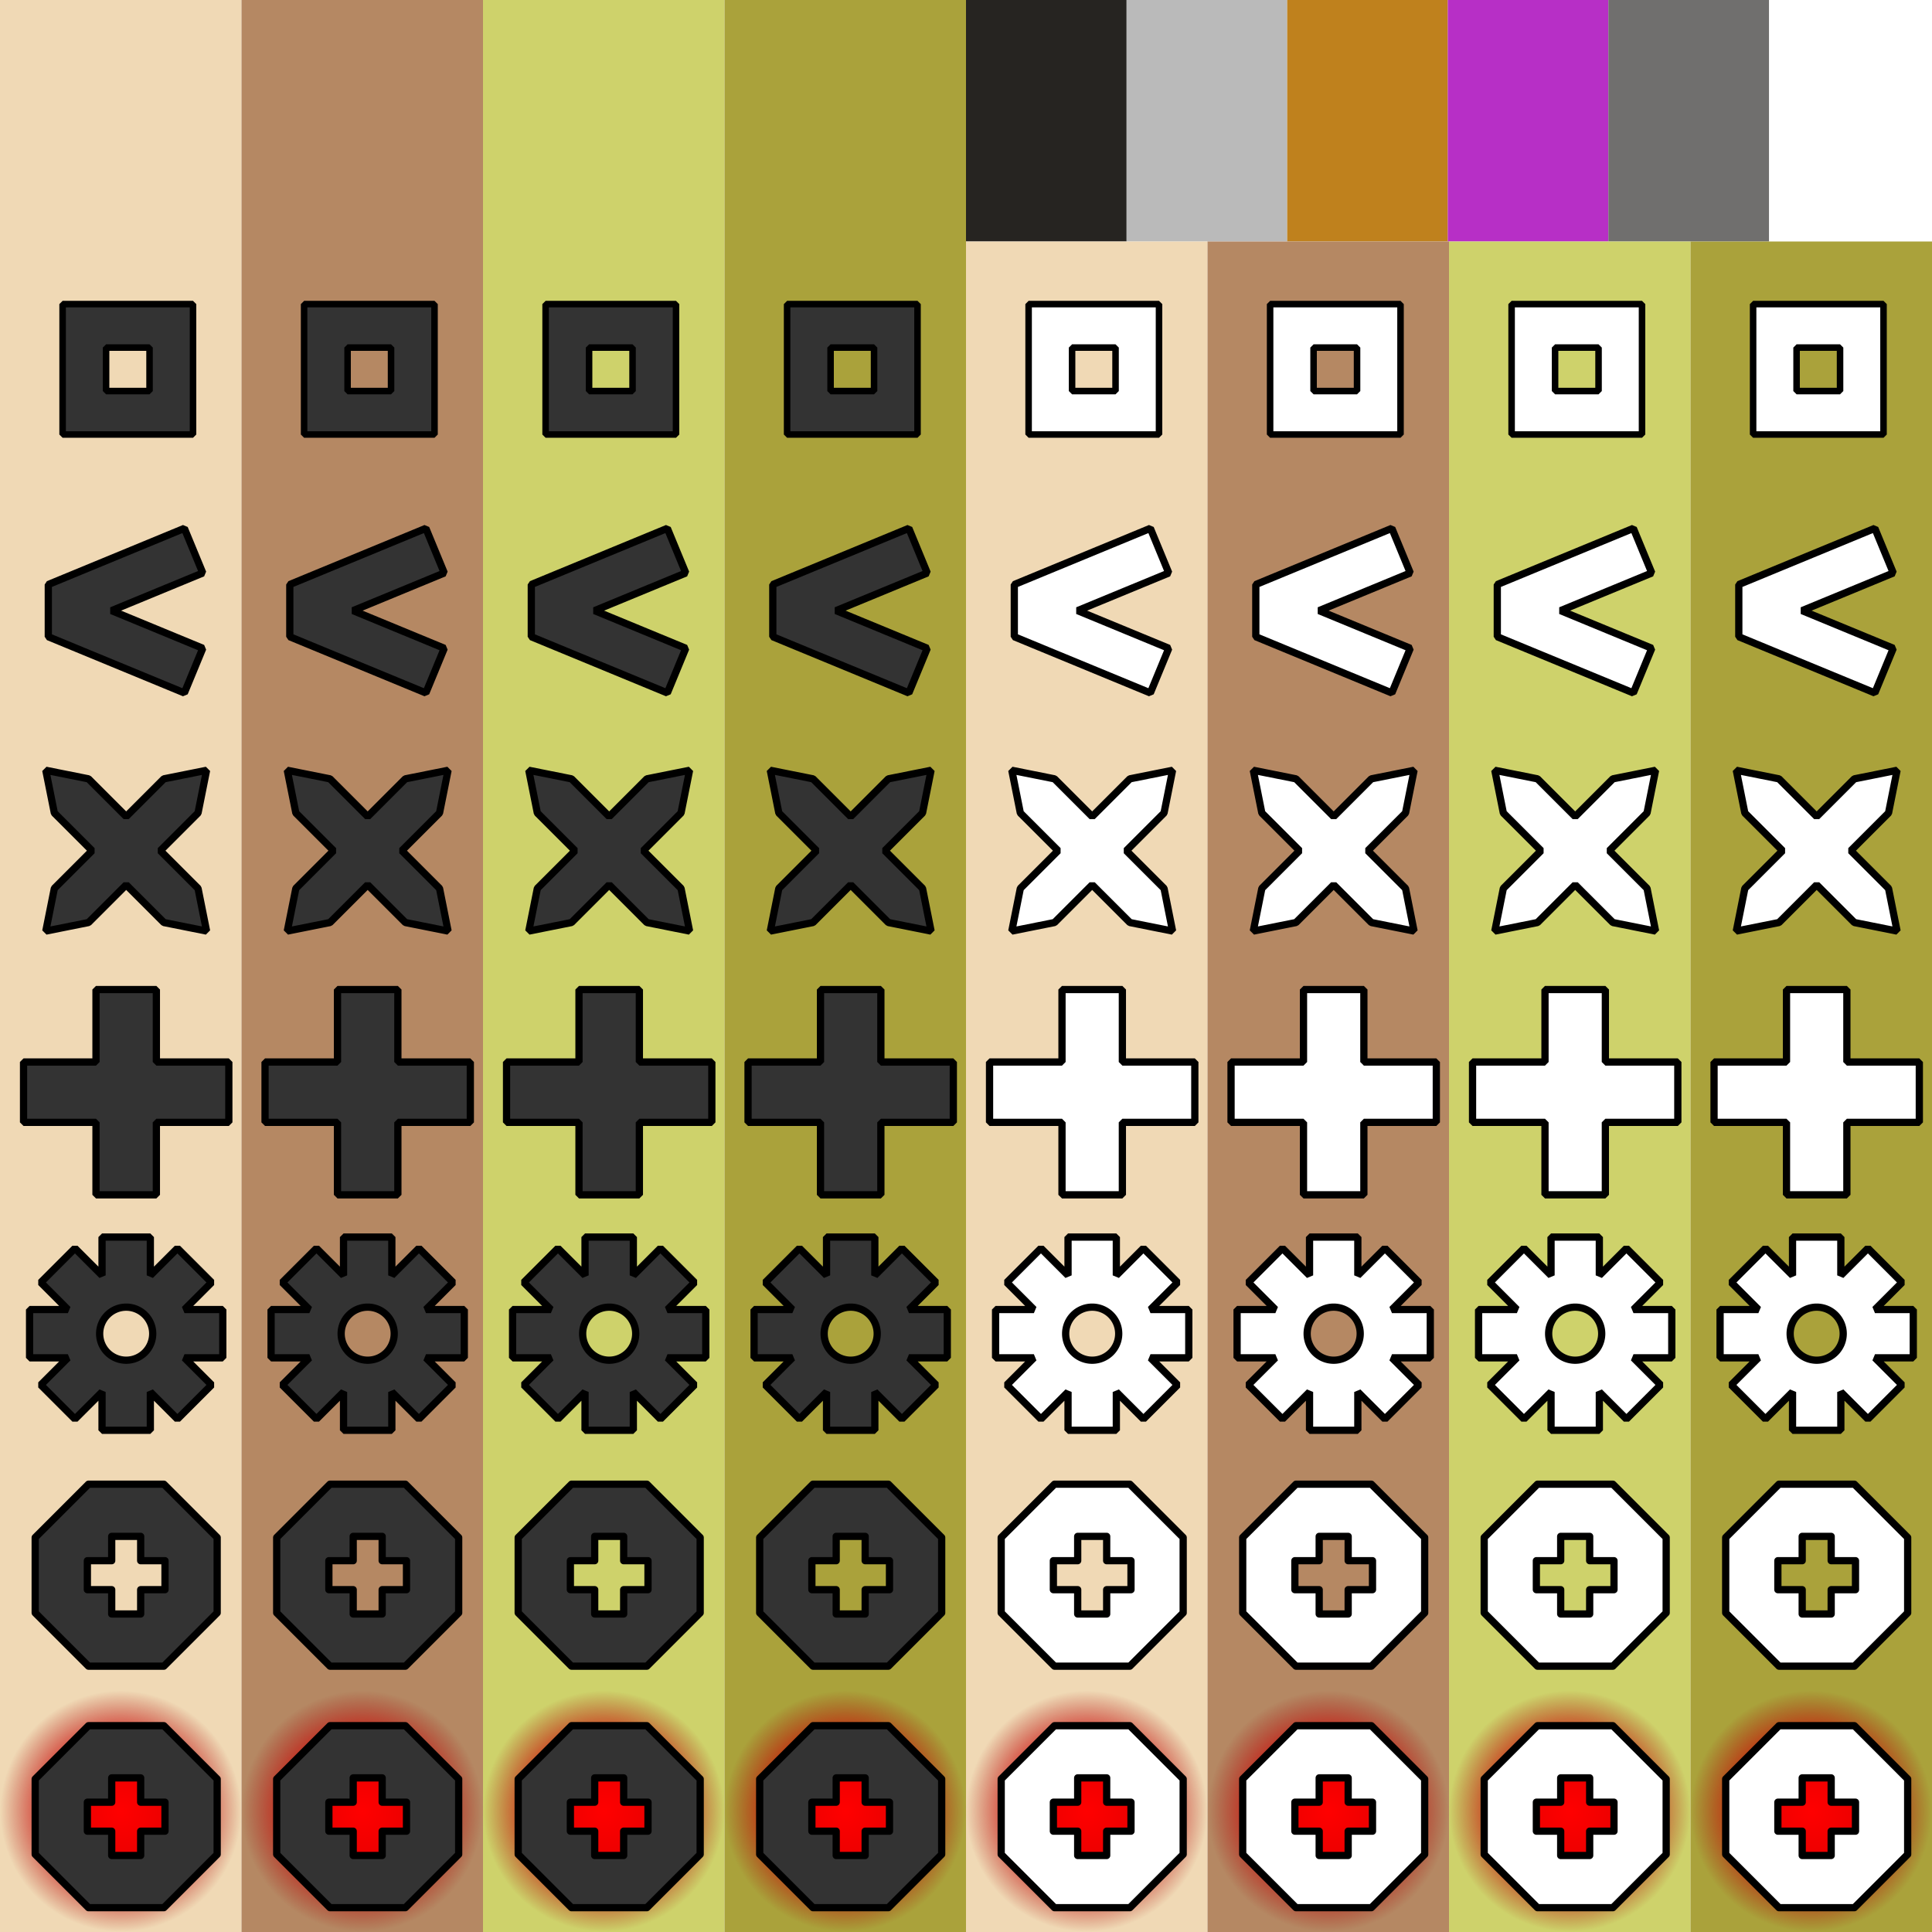 <svg xmlns:ns0="http://www.w3.org/2000/svg" xmlns="http://www.w3.org/2000/svg" version="1.1" xmlns:xlink="http://www.w3.org/1999/xlink" viewBox="0 0 1600 1600"><defs><g id="white-pawn"><ns0:filter id="a" height="150%" width="150%"><ns0:feGaussianBlur in="SourceAlpha" result="blur" stdDeviation="3" /><ns0:feColorMatrix in="blur" result="blurAlpha" values="2 0 0 0 0 0 2 0 0 0 0 0 2 0 0 0 0 0 0.5 0" /><ns0:feOffset dx="4.5" dy="4.5" in="blurAlpha" result="offsetBlur" /><ns0:feBlend in="SourceGraphic" in2="offsetBlur" /></ns0:filter><ns0:path d="M40 40v120h120V40zm40 40h40v40H80z" fill="#fff" filter="url(#a)" stroke="#000" stroke-linejoin="bevel" stroke-width="6" transform="matrix(.9 0 0 .9 11.8 11.8)" /></g><g id="white-knight"><ns0:filter id="a" height="150%" width="150%"><ns0:feGaussianBlur in="SourceAlpha" result="blur" stdDeviation="3" /><ns0:feColorMatrix in="blur" result="blurAlpha" values="2 0 0 0 0 0 2 0 0 0 0 0 2 0 0 0 0 0 0.5 0" /><ns0:feOffset dx="4.5" dy="4.5" in="blurAlpha" result="offsetBlur" /><ns0:feBlend in="SourceGraphic" in2="offsetBlur" /></ns0:filter><ns0:path d="M35.5 122.839V79.565l112.67-46.508 15.262 36.973-75.515 31.172 75.515 31.171-15.262 36.974z" fill="#fff" fill-rule="evenodd" stroke="#000" stroke-width="6" stroke-linejoin="bevel" filter="url(#a)" /></g><g id="white-bishop"><ns0:filter id="a" height="150%" width="150%"><ns0:feGaussianBlur in="SourceAlpha" result="blur" stdDeviation="3" /><ns0:feColorMatrix in="blur" result="blurAlpha" values="2 0 0 0 0 0 2 0 0 0 0 0 2 0 0 0 0 0 0.5 0" /><ns0:feOffset dx="4.5" dy="4.5" in="blurAlpha" result="offsetBlur" /><ns0:feBlend in="SourceGraphic" in2="offsetBlur" /></ns0:filter><ns0:path d="M68.787 40.503L100 71.716l31.213-31.213 35.356-7.072-7.072 35.356L128.284 100l31.213 31.213 7.072 35.356-35.356-7.072L100 128.284l-31.213 31.213-35.356 7.072 7.072-35.356L71.716 100 40.503 68.787 33.43 33.43z" fill="#fff" fill-rule="evenodd" stroke="#000" stroke-width="6" stroke-linejoin="bevel" filter="url(#a)" /></g><g id="white-rook"><ns0:filter id="a" height="150%" width="150%"><ns0:feGaussianBlur in="SourceAlpha" result="blur" stdDeviation="3" /><ns0:feColorMatrix in="blur" result="blurAlpha" values="2 0 0 0 0 0 2 0 0 0 0 0 2 0 0 0 0 0 0.5 0" /><ns0:feOffset dx="4.5" dy="4.5" in="blurAlpha" result="offsetBlur" /><ns0:feBlend in="SourceGraphic" in2="offsetBlur" /></ns0:filter><ns0:path d="M75 15h50v60h60v50h-60v60H75v-60H15V75h60z" fill="#fff" fill-rule="evenodd" stroke="#000" stroke-width="6" stroke-linejoin="bevel" filter="url(#a)" /></g><g id="white-queen"><ns0:filter id="a" height="150%" width="150%"><ns0:feGaussianBlur in="SourceAlpha" result="blur" stdDeviation="3" /><ns0:feColorMatrix in="blur" result="blurAlpha" values="2 0 0 0 0 0 2 0 0 0 0 0 2 0 0 0 0 0 0.5 0" /><ns0:feOffset dx="4.5" dy="4.5" in="blurAlpha" result="offsetBlur" /><ns0:feBlend in="SourceGraphic" in2="offsetBlur" /></ns0:filter><ns0:path d="M80 20v31.715L57.574 29.289 29.29 57.574 51.715 80H20v40h31.715l-22.426 22.426 28.285 28.285L80 148.285V180h40v-31.715l22.426 22.426 28.285-28.285L148.285 120H180V80h-31.715l22.426-22.426-28.285-28.285L120 51.715V20zm20 58.033A21.966 21.966 0 0 1 121.967 100 21.966 21.966 0 0 1 100 121.967 21.966 21.966 0 0 1 78.033 100 21.966 21.966 0 0 1 100 78.033z" fill="#fff" fill-rule="evenodd" stroke="#000" stroke-width="6" stroke-linejoin="bevel" filter="url(#a)" /></g><g id="white-king"><ns0:filter id="a" height="150%" width="150%"><ns0:feGaussianBlur in="SourceAlpha" result="blur" stdDeviation="3" /><ns0:feColorMatrix in="blur" result="blurAlpha" values="2 0 0 0 0 0 2 0 0 0 0 0 2 0 0 0 0 0 0.5 0" /><ns0:feOffset dx="4.5" dy="4.5" in="blurAlpha" result="offsetBlur" /><ns0:feBlend in="SourceGraphic" in2="offsetBlur" /></ns0:filter><ns0:path d="M68.787 24.645L24.645 68.787v62.426l44.142 44.142h62.426l44.142-44.142V68.787l-44.142-44.142zM88 67.857h24V88h20.143v24H112v20.143H88V112H67.857V88H88z" fill="#fff" fill-rule="evenodd" stroke="#000" stroke-width="6" stroke-linejoin="round" filter="url(#a)" /></g><g id="black-pawn"><ns0:filter id="a" height="150%" width="150%"><ns0:feGaussianBlur in="SourceAlpha" result="blur" stdDeviation="3" /><ns0:feColorMatrix in="blur" result="blurAlpha" values="2 0 0 0 0 0 2 0 0 0 0 0 2 0 0 0 0 0 0.5 0" /><ns0:feOffset dx="4.5" dy="4.5" in="blurAlpha" result="offsetBlur" /><ns0:feBlend in="SourceGraphic" in2="offsetBlur" /></ns0:filter><ns0:path d="M40 40v120h120V40zm40 40h40v40H80z" fill="#333" filter="url(#a)" stroke="#000" stroke-linejoin="bevel" stroke-width="6" transform="matrix(.9 0 0 .9 11.8 11.8)" /></g><g id="black-knight"><ns0:filter id="a" height="150%" width="150%"><ns0:feGaussianBlur in="SourceAlpha" result="blur" stdDeviation="3" /><ns0:feColorMatrix in="blur" result="blurAlpha" values="2 0 0 0 0 0 2 0 0 0 0 0 2 0 0 0 0 0 0.5 0" /><ns0:feOffset dx="4.5" dy="4.5" in="blurAlpha" result="offsetBlur" /><ns0:feBlend in="SourceGraphic" in2="offsetBlur" /></ns0:filter><ns0:path d="M35.5 122.839V79.565l112.67-46.508 15.262 36.973-75.515 31.172 75.515 31.171-15.262 36.974z" fill="#333" fill-rule="evenodd" stroke="#000" stroke-width="6" stroke-linejoin="bevel" filter="url(#a)" /></g><g id="black-bishop"><ns0:filter id="a" height="150%" width="150%"><ns0:feGaussianBlur in="SourceAlpha" result="blur" stdDeviation="3" /><ns0:feColorMatrix in="blur" result="blurAlpha" values="2 0 0 0 0 0 2 0 0 0 0 0 2 0 0 0 0 0 0.5 0" /><ns0:feOffset dx="4.5" dy="4.5" in="blurAlpha" result="offsetBlur" /><ns0:feBlend in="SourceGraphic" in2="offsetBlur" /></ns0:filter><ns0:path d="M68.787 40.503L100 71.716l31.213-31.213 35.356-7.072-7.072 35.356L128.284 100l31.213 31.213 7.072 35.356-35.356-7.072L100 128.284l-31.213 31.213-35.356 7.072 7.072-35.356L71.716 100 40.503 68.787 33.43 33.43z" fill="#333" fill-rule="evenodd" stroke="#000" stroke-width="6" stroke-linejoin="bevel" filter="url(#a)" /></g><g id="black-rook"><ns0:filter id="a" height="150%" width="150%"><ns0:feGaussianBlur in="SourceAlpha" result="blur" stdDeviation="3" /><ns0:feColorMatrix in="blur" result="blurAlpha" values="2 0 0 0 0 0 2 0 0 0 0 0 2 0 0 0 0 0 0.5 0" /><ns0:feOffset dx="4.5" dy="4.5" in="blurAlpha" result="offsetBlur" /><ns0:feBlend in="SourceGraphic" in2="offsetBlur" /></ns0:filter><ns0:path d="M75 15h50v60h60v50h-60v60H75v-60H15V75h60z" fill="#333" fill-rule="evenodd" stroke="#000" stroke-width="6" stroke-linejoin="bevel" filter="url(#a)" /></g><g id="black-queen"><ns0:filter id="a" height="150%" width="150%"><ns0:feGaussianBlur in="SourceAlpha" result="blur" stdDeviation="3" /><ns0:feColorMatrix in="blur" result="blurAlpha" values="2 0 0 0 0 0 2 0 0 0 0 0 2 0 0 0 0 0 0.5 0" /><ns0:feOffset dx="4.5" dy="4.5" in="blurAlpha" result="offsetBlur" /><ns0:feBlend in="SourceGraphic" in2="offsetBlur" /></ns0:filter><ns0:path d="M80 20v31.715L57.574 29.289 29.29 57.574 51.715 80H20v40h31.715l-22.426 22.426 28.285 28.285L80 148.285V180h40v-31.715l22.426 22.426 28.285-28.285L148.285 120H180V80h-31.715l22.426-22.426-28.285-28.285L120 51.715V20zm20 58.033A21.966 21.966 0 0 1 121.967 100 21.966 21.966 0 0 1 100 121.967 21.966 21.966 0 0 1 78.033 100 21.966 21.966 0 0 1 100 78.033z" fill="#333" fill-rule="evenodd" stroke="#000" stroke-width="6" stroke-linejoin="bevel" filter="url(#a)" /></g><g id="black-king"><ns0:filter id="a" height="150%" width="150%"><ns0:feGaussianBlur in="SourceAlpha" result="blur" stdDeviation="3" /><ns0:feColorMatrix in="blur" result="blurAlpha" values="2 0 0 0 0 0 2 0 0 0 0 0 2 0 0 0 0 0 0.5 0" /><ns0:feOffset dx="4.5" dy="4.5" in="blurAlpha" result="offsetBlur" /><ns0:feBlend in="SourceGraphic" in2="offsetBlur" /></ns0:filter><ns0:path d="M68.787 24.645L24.645 68.787v62.426l44.142 44.142h62.426l44.142-44.142V68.787l-44.142-44.142zM88 67.857h24V88h20.143v24H112v20.143H88V112H67.857V88H88z" fill="#333" fill-rule="evenodd" stroke="#000" stroke-width="6" stroke-linejoin="round" filter="url(#a)" /></g><radialGradient id="check_gradient"><stop offset="0%" stop-color="#ff0000" stop-opacity="1.0" /><stop offset="50%" stop-color="#e70000" stop-opacity="1.0" /><stop offset="100%" stop-color="#9e0000" stop-opacity="0.0" /></radialGradient></defs><rect x="800" y="0" width="133" height="200" stroke="none" fill="#262421" /><rect x="933" y="0" width="133" height="200" stroke="none" fill="#bababa" /><rect x="1066" y="0" width="133" height="200" stroke="none" fill="#bf811d" /><rect x="1199" y="0" width="133" height="200" stroke="none" fill="#b72fc6" /><rect x="1332" y="0" width="133" height="200" stroke="none" fill="#706f6e" /><rect x="0" y="0" width="200" height="1600" stroke="none" fill="#f0d9b5" /><use xlink:href="#black-pawn" transform="translate(0, 200)" /><use xlink:href="#black-knight" transform="translate(0, 400)" /><use xlink:href="#black-bishop" transform="translate(0, 600)" /><use xlink:href="#black-rook" transform="translate(0, 800)" /><use xlink:href="#black-queen" transform="translate(0, 1000)" /><use xlink:href="#black-king" transform="translate(0, 1200)" /><rect x="0" y="1400" width="200" height="200" fill="url(#check_gradient)" /><use xlink:href="#black-king" transform="translate(0, 1400)" /><rect x="200" y="0" width="200" height="1600" stroke="none" fill="#b58863" /><use xlink:href="#black-pawn" transform="translate(200, 200)" /><use xlink:href="#black-knight" transform="translate(200, 400)" /><use xlink:href="#black-bishop" transform="translate(200, 600)" /><use xlink:href="#black-rook" transform="translate(200, 800)" /><use xlink:href="#black-queen" transform="translate(200, 1000)" /><use xlink:href="#black-king" transform="translate(200, 1200)" /><rect x="200" y="1400" width="200" height="200" fill="url(#check_gradient)" /><use xlink:href="#black-king" transform="translate(200, 1400)" /><rect x="400" y="0" width="200" height="1600" stroke="none" fill="#ced26b" /><use xlink:href="#black-pawn" transform="translate(400, 200)" /><use xlink:href="#black-knight" transform="translate(400, 400)" /><use xlink:href="#black-bishop" transform="translate(400, 600)" /><use xlink:href="#black-rook" transform="translate(400, 800)" /><use xlink:href="#black-queen" transform="translate(400, 1000)" /><use xlink:href="#black-king" transform="translate(400, 1200)" /><rect x="400" y="1400" width="200" height="200" fill="url(#check_gradient)" /><use xlink:href="#black-king" transform="translate(400, 1400)" /><rect x="600" y="0" width="200" height="1600" stroke="none" fill="#aaa23b" /><use xlink:href="#black-pawn" transform="translate(600, 200)" /><use xlink:href="#black-knight" transform="translate(600, 400)" /><use xlink:href="#black-bishop" transform="translate(600, 600)" /><use xlink:href="#black-rook" transform="translate(600, 800)" /><use xlink:href="#black-queen" transform="translate(600, 1000)" /><use xlink:href="#black-king" transform="translate(600, 1200)" /><rect x="600" y="1400" width="200" height="200" fill="url(#check_gradient)" /><use xlink:href="#black-king" transform="translate(600, 1400)" /><rect x="800" y="200" width="200" height="1400" stroke="none" fill="#f0d9b5" /><use xlink:href="#white-pawn" transform="translate(800, 200)" /><use xlink:href="#white-knight" transform="translate(800, 400)" /><use xlink:href="#white-bishop" transform="translate(800, 600)" /><use xlink:href="#white-rook" transform="translate(800, 800)" /><use xlink:href="#white-queen" transform="translate(800, 1000)" /><use xlink:href="#white-king" transform="translate(800, 1200)" /><rect x="800" y="1400" width="200" height="200" fill="url(#check_gradient)" /><use xlink:href="#white-king" transform="translate(800, 1400)" /><rect x="1000" y="200" width="200" height="1400" stroke="none" fill="#b58863" /><use xlink:href="#white-pawn" transform="translate(1000, 200)" /><use xlink:href="#white-knight" transform="translate(1000, 400)" /><use xlink:href="#white-bishop" transform="translate(1000, 600)" /><use xlink:href="#white-rook" transform="translate(1000, 800)" /><use xlink:href="#white-queen" transform="translate(1000, 1000)" /><use xlink:href="#white-king" transform="translate(1000, 1200)" /><rect x="1000" y="1400" width="200" height="200" fill="url(#check_gradient)" /><use xlink:href="#white-king" transform="translate(1000, 1400)" /><rect x="1200" y="200" width="200" height="1400" stroke="none" fill="#ced26b" /><use xlink:href="#white-pawn" transform="translate(1200, 200)" /><use xlink:href="#white-knight" transform="translate(1200, 400)" /><use xlink:href="#white-bishop" transform="translate(1200, 600)" /><use xlink:href="#white-rook" transform="translate(1200, 800)" /><use xlink:href="#white-queen" transform="translate(1200, 1000)" /><use xlink:href="#white-king" transform="translate(1200, 1200)" /><rect x="1200" y="1400" width="200" height="200" fill="url(#check_gradient)" /><use xlink:href="#white-king" transform="translate(1200, 1400)" /><rect x="1400" y="200" width="200" height="1400" stroke="none" fill="#aaa23b" /><use xlink:href="#white-pawn" transform="translate(1400, 200)" /><use xlink:href="#white-knight" transform="translate(1400, 400)" /><use xlink:href="#white-bishop" transform="translate(1400, 600)" /><use xlink:href="#white-rook" transform="translate(1400, 800)" /><use xlink:href="#white-queen" transform="translate(1400, 1000)" /><use xlink:href="#white-king" transform="translate(1400, 1200)" /><rect x="1400" y="1400" width="200" height="200" fill="url(#check_gradient)" /><use xlink:href="#white-king" transform="translate(1400, 1400)" /></svg>